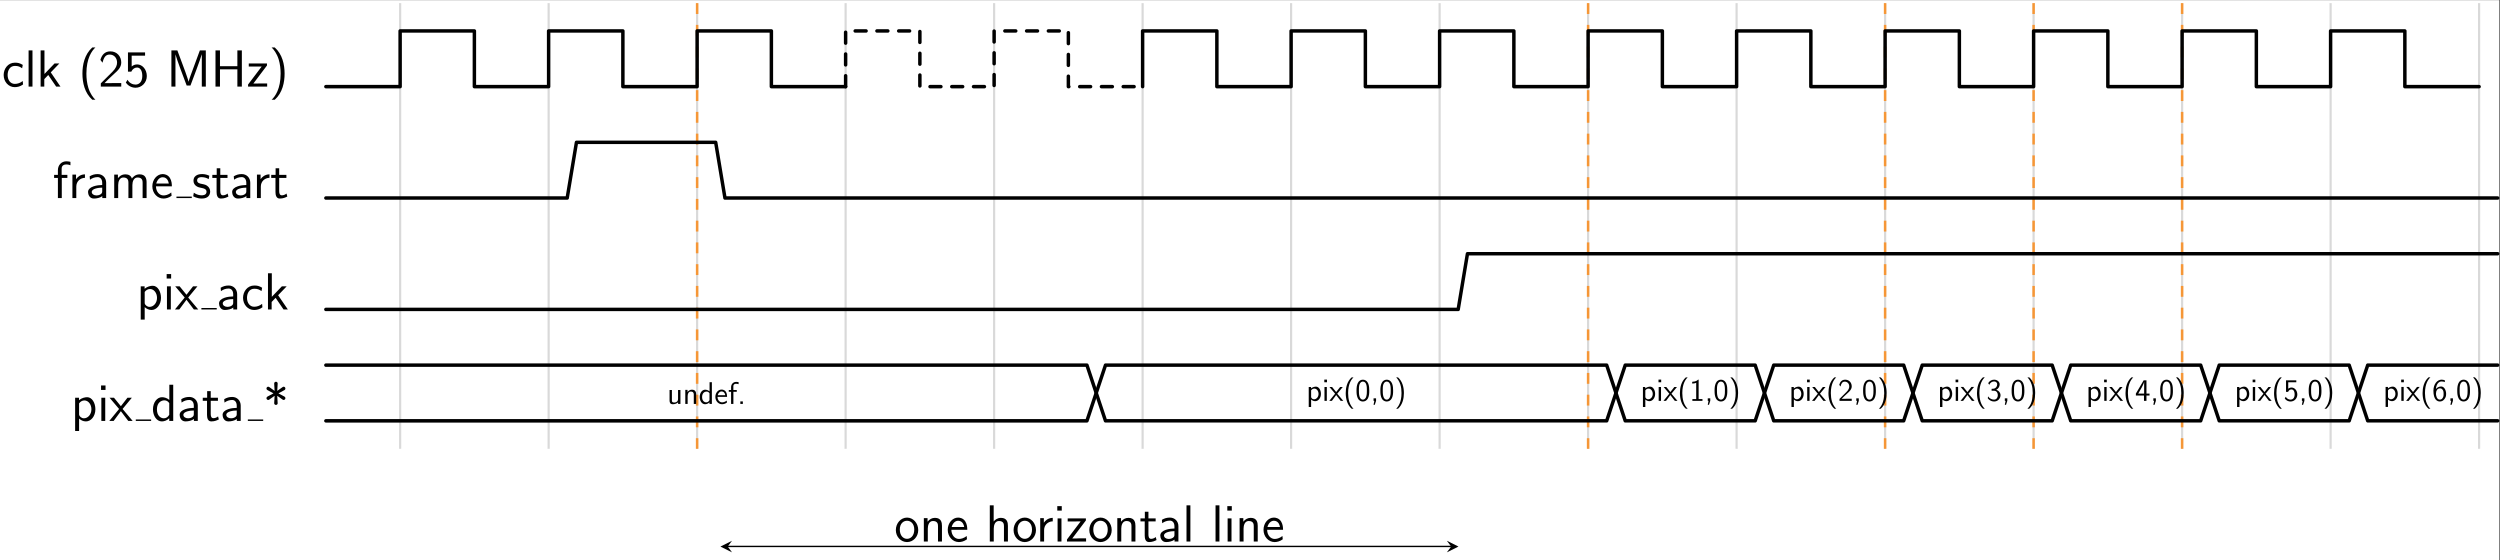 <?xml version="1.0" encoding="UTF-8" standalone="no"?>
<!-- Created with Inkscape (http://www.inkscape.org/) -->

<svg
   version="1.1"
   id="svg1"
   width="915.776"
   height="205.289"
   viewBox="0 0 915.776 205.289"
   sodipodi:docname="main.pdf"
   xmlns:inkscape="http://www.inkscape.org/namespaces/inkscape"
   xmlns:sodipodi="http://sodipodi.sourceforge.net/DTD/sodipodi-0.dtd"
   xmlns="http://www.w3.org/2000/svg"
   xmlns:svg="http://www.w3.org/2000/svg">
  <rect x="0" y="0" width="915.776" height="205.289" fill="#333333" stroke="none"/>
  <defs
     id="defs1" />
  <sodipodi:namedview
     id="namedview1"
     pagecolor="#ffffff"
     bordercolor="#000000"
     borderopacity="0.25"
     inkscape:showpageshadow="2"
     inkscape:pageopacity="0.0"
     inkscape:pagecheckerboard="0"
     inkscape:deskcolor="#d1d1d1">
    <inkscape:page
       x="0"
       y="0"
       inkscape:label="1"
       id="page1"
       width="915.776"
       height="205.289"
       margin="0"
       bleed="0" />
  </sodipodi:namedview>
  <g
     id="g1"
     inkscape:groupmode="layer"
     inkscape:label="1">
    <path
       id="path1"
       d="M 0,0 H 686.832 V 153.967 H 0 Z"
       style="fill:#ffffff;fill-opacity:1;fill-rule:nonzero;stroke:none"
       transform="matrix(1.333,0,0,-1.333,0,205.289)" />
    <path
       id="path2"
       d="M 20.404,22.954 V -99.52 M 61.211,22.954 V -99.52 M 102.019,22.954 V -99.52 M 142.826,22.954 V -99.52 M 183.634,22.954 V -99.52 M 224.441,22.954 V -99.52 M 265.248,22.954 V -99.52 M 306.056,22.954 V -99.52 M 346.863,22.954 V -99.52 M 387.671,22.954 V -99.52 M 428.478,22.954 V -99.52 M 469.286,22.954 V -99.52 M 510.093,22.954 V -99.52 M 550.901,22.954 V -99.52 M 591.708,22.954 V -99.52"
       style="fill:none;stroke:#808080;stroke-width:0.598;stroke-linecap:butt;stroke-linejoin:miter;stroke-miterlimit:10;stroke-dasharray:none;stroke-opacity:0.3"
       transform="matrix(1.333,0,0,-1.333,119.373,31.74)" />
    <path
       id="path3"
       d="M 102.019,22.954 V -99.52 M 346.863,22.954 V -99.52 M 428.478,22.954 V -99.52 M 469.286,22.954 V -99.52 M 510.093,22.954 V -99.52"
       style="fill:none;stroke:#ff8000;stroke-width:0.702;stroke-linecap:butt;stroke-linejoin:miter;stroke-miterlimit:10;stroke-dasharray:2.989, 2.989;stroke-dashoffset:0;stroke-opacity:0.75"
       transform="matrix(1.333,0,0,-1.333,119.373,31.74)" />
    <path
       id="path4"
       d="m 5.755,-1.548 c -0.656,0.527 -1.395,0.797 -2.191,0.797 -1.195,0 -1.969,-1.055 -1.969,-2.449 0,-1.195 0.574,-2.496 2.004,-2.496 0.961,0 1.371,0.234 1.98,0.645 l 0.176,-0.926 c -0.832,-0.492 -1.312,-0.609 -2.156,-0.609 -1.98,0 -3.094,1.758 -3.094,3.387 0,1.84 1.312,3.34 3.035,3.34 0.703,0 1.512,-0.164 2.297,-0.738 0,-0.047 -0.047,-0.492 -0.059,-0.551 z M 8.424,-9.95 H 7.357 v 9.949 H 8.424 Z M 13.451,-3.915 15.807,-6.364 h -1.324 l -2.766,2.883 v -6.469 h -1.055 v 9.949 h 1.008 V -2.064 l 1.09,-1.137 2.18,3.199 h 1.184 z m 11.408,-6.844 c -2.156,1.922 -2.707,4.828 -2.707,7.172 0,2.52 0.621,5.332 2.707,7.184 h 0.855 c -0.562,-0.516 -1.43,-1.629 -1.934,-3.258 -0.387,-1.277 -0.539,-2.602 -0.539,-3.914 0,-4.23 1.512,-6.293 2.473,-7.184 z m 2.347,9.855 v 0.902 h 5.613 V -0.974 h -2.555 c -0.176,0 -0.352,0.012 -0.516,0.012 h -1.535 c 0.363,-0.387 1.699,-1.711 2.637,-2.543 1.055,-0.926 1.969,-1.816 1.969,-3.141 0,-1.594 -1.113,-3.047 -3,-3.047 -1.547,0 -2.344,1.008 -2.73,2.344 0.457,0.574 0.457,0.609 0.586,0.773 0.363,-1.535 0.891,-2.238 1.957,-2.238 1.23,0 2.039,0.961 2.039,2.203 0,0.738 -0.305,1.57 -1.266,2.52 z m 8.479,-7.605 h 3.68 v -0.891 H 34.665 V -4.114 h 0.926 c 0.363,-0.82 0.996,-1.137 1.582,-1.137 0.668,0 1.43,0.598 1.43,2.309 0,1.805 -1.031,2.379 -1.863,2.379 -0.785,0 -1.734,-0.422 -2.191,-1.336 L 34.079,-1.115 c 0.938,1.348 2.285,1.418 2.672,1.418 1.699,0 3.094,-1.418 3.094,-3.211 0,-1.793 -1.207,-3.199 -2.66,-3.199 -0.574,0 -1.102,0.211 -1.5,0.574 z m 12.557,-1.441 h -1.641 v 9.949 h 1.113 V -8.849 h 0.012 c 0.199,0.973 2.52,7.113 3.07,8.543 h 1.043 c 0.469,-1.23 2.836,-7.488 3.094,-8.555 h 0.023 v 8.859 H 56.058 V -9.95 h -1.641 l -1.629,4.418 c -0.75,2.004 -1.312,3.504 -1.453,4.172 h -0.012 C 51.276,-1.607 51.089,-2.134 50.901,-2.697 50.644,-3.47 50.644,-3.505 50.421,-4.091 Z m 17.719,0 H 64.729 V -5.614 h -4.781 v -4.336 h -1.23 v 9.949 h 1.23 V -4.747 h 4.781 v 4.746 h 1.23 z m 6.905,4.137 V -6.364 h -5.004 v 0.844 h 1.934 c 0.176,0 0.352,-0.012 0.516,-0.012 h 1.102 l -3.75,4.957 v 0.574 h 5.25 V -0.88 h -2.051 c -0.176,0 -0.34,0.023 -0.516,0.023 h -1.219 z m 2.145,9.41 c 2.145,-1.922 2.695,-4.828 2.695,-7.172 0,-2.52 -0.621,-5.332 -2.695,-7.184 h -0.867 c 0.562,0.516 1.43,1.641 1.934,3.258 0.387,1.277 0.539,2.613 0.539,3.914 0,4.23 -1.512,6.293 -2.473,7.184 z m 0,0"
       style="fill:#000000;fill-opacity:1;fill-rule:nonzero;stroke:none"
       aria-label="clk(25MHz)"
       transform="matrix(1.333,0,0,1.333,0.667,31.736)" />
    <path
       id="path5"
       d="M 0,0.004 H 20.404 V 15.306 H 40.807 V 0.004 H 61.211 V 15.306 H 81.615 V 0.004 h 20.404 v 15.303 h 20.404 V 0.004 h 20.404"
       style="fill:none;stroke:#000000;stroke-width:0.956;stroke-linecap:round;stroke-linejoin:round;stroke-miterlimit:10;stroke-dasharray:none;stroke-opacity:1"
       transform="matrix(1.333,0,0,-1.333,119.373,31.74)" />
    <path
       id="path6"
       d="m 142.826,0.004 v 15.303 h 20.404 V 0.004 h 20.404 V 15.306 H 204.037 V 0.004 h 20.404"
       style="fill:none;stroke:#000000;stroke-width:0.956;stroke-linecap:round;stroke-linejoin:round;stroke-miterlimit:10;stroke-dasharray:2.989, 2.989;stroke-dashoffset:0;stroke-opacity:1"
       transform="matrix(1.333,0,0,-1.333,119.373,31.74)" />
    <path
       id="path7"
       d="m 224.441,0.004 v 15.303 h 20.404 V 0.004 h 20.404 v 15.303 h 20.404 V 0.004 h 20.404 v 15.303 h 20.404 V 0.004 h 20.404 v 15.303 h 20.404 V 0.004 h 20.404 V 15.306 H 408.075 V 0.004 h 20.404 v 15.303 h 20.404 V 0.004 h 20.404 v 15.303 h 20.404 V 0.004 h 20.404 V 15.306 H 530.497 V 0.004 h 20.404 v 15.303 h 20.404 V 0.004 h 20.404"
       style="fill:none;stroke:#000000;stroke-width:0.956;stroke-linecap:round;stroke-linejoin:round;stroke-miterlimit:10;stroke-dasharray:none;stroke-opacity:1"
       transform="matrix(1.333,0,0,-1.333,119.373,31.74)" />
    <path
       id="path8"
       d="M 2.484,-5.531 H 4.019 V -6.363 H 2.448 v -1.723 c 0,-0.984 0.82,-1.148 1.289,-1.148 0.504,0 0.949,0.152 1.125,0.223 v -0.938 c -0.105,-0.035 -0.574,-0.152 -1.102,-0.152 -1.371,0 -2.344,1.055 -2.344,2.437 V -6.363 H 0.374 v 0.832 H 1.417 V 1.5625e-4 h 1.066 z m 3.987,2.391 c 0,-1.453 1.09,-2.391 2.379,-2.414 v -0.961 c -1.301,0.023 -2.062,0.773 -2.449,1.336 v -1.266 H 5.405 V 1.5625e-4 H 6.471 Z M 14.68,-4.207 c 0,-1.371 -0.996,-2.379 -2.332,-2.379 -0.855,0 -1.5,0.199 -2.203,0.609 l 0.082,0.938 c 0.633,-0.457 1.289,-0.715 2.121,-0.715 0.668,0 1.242,0.527 1.242,1.582 v 0.586 c -0.656,0.023 -1.512,0.07 -2.367,0.363 -0.961,0.328 -1.523,0.855 -1.523,1.57 0,0.633 0.375,1.793 1.594,1.793 0.785,0 1.793,-0.223 2.32,-0.668 V 1.5625e-4 h 1.066 z m -1.09,2.285 c 0,0.281 0,0.633 -0.48,0.914 -0.387,0.246 -0.867,0.293 -1.09,0.293 -0.773,0 -1.301,-0.422 -1.301,-0.949 0,-0.973 1.992,-1.195 2.871,-1.195 z m 12.196,-2.391 c 0,-0.996 -0.258,-2.203 -1.934,-2.203 -1.219,0 -1.898,0.855 -2.109,1.16 -0.258,-0.902 -1.043,-1.16 -1.793,-1.16 -1.172,0 -1.793,0.762 -2.039,1.066 V -6.445 H 16.892 V 1.5625e-4 h 1.09 V -3.574 c 0,-0.949 0.375,-2.074 1.418,-2.074 1.324,0 1.395,0.902 1.395,1.43 V 1.5625e-4 H 21.884 V -3.574 c 0,-0.949 0.375,-2.074 1.418,-2.074 1.324,0 1.395,0.902 1.395,1.43 V 1.5625e-4 h 1.09 z M 32.736,-3.223 c 0,-0.621 -0.059,-1.5 -0.516,-2.262 -0.586,-0.984 -1.594,-1.102 -2.004,-1.102 -1.547,0 -2.848,1.488 -2.848,3.363 0,1.887 1.383,3.363 3.047,3.363 0.656,0 1.453,-0.188 2.238,-0.762 0,-0.059 -0.047,-0.492 -0.047,-0.527 -0.012,-0.012 -0.047,-0.328 -0.047,-0.387 -0.844,0.715 -1.688,0.82 -2.121,0.82 -1.102,0 -2.051,-0.996 -2.074,-2.508 z M 28.447,-3.996 c 0.246,-0.973 0.926,-1.723 1.77,-1.723 0.445,0 1.43,0.199 1.676,1.723 z m 0,0"
       style="fill:#000000;fill-opacity:1;fill-rule:nonzero;stroke:none"
       aria-label="frame"
       transform="matrix(1.333,0,0,1.333,19.321,72.547)" />
    <path
       id="path9"
       d="M 0,0 H 4.214"
       style="fill:none;stroke:#000000;stroke-width:0.398;stroke-linecap:butt;stroke-linejoin:round;stroke-miterlimit:10;stroke-dasharray:none;stroke-opacity:1"
       transform="matrix(1.333,0,0,-1.333,64.635,72.281)" />
    <path
       id="path10"
       d="m 4.817,-6.14 c -0.914,-0.434 -1.688,-0.445 -2.016,-0.445 -0.328,0 -2.332,0 -2.332,1.863 0,0.633 0.352,1.066 0.563,1.266 0.516,0.445 0.879,0.516 1.723,0.691 0.469,0.094 1.301,0.27 1.301,1.031 0,0.984 -1.113,0.984 -1.312,0.984 -0.574,0 -1.406,-0.152 -2.18,-0.715 l -0.176,0.973 c 0.07,0.047 1.043,0.633 2.367,0.633 1.852,0 2.297,-1.113 2.297,-1.957 0,-0.738 -0.445,-1.195 -0.504,-1.266 -0.527,-0.551 -0.961,-0.633 -1.84,-0.809 -0.516,-0.094 -1.242,-0.246 -1.242,-0.961 0,-0.891 1.008,-0.891 1.184,-0.891 0.762,0 1.371,0.176 2.004,0.539 z m 3.018,0.609 H 9.815 V -6.363 H 7.834 V -8.191 h -0.984 v 1.828 H 5.643 v 0.832 h 1.172 v 3.855 c 0,0.832 0.188,1.816 1.184,1.816 0.961,0 1.617,-0.328 2.063,-0.551 L 9.85,-1.242 c -0.504,0.434 -1.031,0.492 -1.289,0.492 -0.633,0 -0.727,-0.668 -0.727,-1.172 z m 8.235,1.324 c 0,-1.371 -0.996,-2.379 -2.332,-2.379 -0.855,0 -1.5,0.199 -2.203,0.609 l 0.082,0.938 c 0.633,-0.457 1.289,-0.715 2.121,-0.715 0.668,0 1.242,0.527 1.242,1.582 v 0.586 c -0.656,0.023 -1.512,0.07 -2.367,0.363 -0.961,0.328 -1.523,0.855 -1.523,1.57 0,0.633 0.375,1.793 1.594,1.793 0.785,0 1.793,-0.223 2.32,-0.668 V 1.5625e-4 h 1.066 z m -1.09,2.285 c 0,0.281 0,0.633 -0.48,0.914 -0.387,0.246 -0.867,0.293 -1.09,0.293 -0.773,0 -1.301,-0.422 -1.301,-0.949 0,-0.973 1.992,-1.195 2.871,-1.195 z m 3.993,-1.219 c 0,-1.453 1.09,-2.391 2.379,-2.414 v -0.961 c -1.301,0.023 -2.062,0.773 -2.449,1.336 v -1.266 H 17.907 V 1.5625e-4 h 1.066 z m 5.045,-2.391 h 1.98 V -6.363 H 24.018 V -8.191 h -0.984 v 1.828 h -1.207 v 0.832 h 1.172 v 3.855 c 0,0.832 0.188,1.816 1.184,1.816 0.961,0 1.617,-0.328 2.062,-0.551 l -0.211,-0.832 c -0.504,0.434 -1.031,0.492 -1.289,0.492 -0.633,0 -0.727,-0.668 -0.727,-1.172 z m 0,0"
       style="fill:#000000;fill-opacity:1;fill-rule:nonzero;stroke:none"
       aria-label="start"
       transform="matrix(1.333,0,0,1.333,70.253,72.547)" />
    <path
       id="path11"
       d="m 0,-30.606 h 66.312 l 2.55,15.303 h 38.257 l 2.55,-15.303 h 201.487 285.652"
       style="fill:none;stroke:#000000;stroke-width:0.956;stroke-linecap:round;stroke-linejoin:round;stroke-miterlimit:10;stroke-dasharray:none;stroke-opacity:1"
       transform="matrix(1.333,0,0,-1.333,119.373,31.74)" />
    <path
       id="path12"
       d="m 2.202,-0.645 c 0.492,0.445 1.102,0.785 1.875,0.785 1.371,0 2.602,-1.383 2.602,-3.34 0,-1.734 -0.914,-3.316 -2.25,-3.316 -0.586,0 -1.5,0.188 -2.25,0.82 V -6.364 H 1.112 v 9.141 h 1.09 z m 0,-4.172 c 0.34,-0.492 0.879,-0.809 1.465,-0.809 1.066,0 1.922,1.078 1.922,2.438 0,1.441 -0.984,2.473 -2.051,2.473 -0.398,0 -0.668,-0.141 -0.926,-0.352 -0.363,-0.316 -0.41,-0.574 -0.41,-0.797 z m 7.266,-4.922 H 8.237 v 1.23 h 1.23 z m -0.082,3.375 H 8.319 v 6.363 h 1.066 z m 4.77,3.082 2.543,-3.082 h -1.207 l -1.805,2.32 -1.887,-2.32 h -1.219 l 2.613,3.082 -2.684,3.281 h 1.195 L 13.686,-2.672 15.714,-5.390625e-4 h 1.207 z m 0,0"
       style="fill:#000000;fill-opacity:1;fill-rule:nonzero;stroke:none"
       aria-label="pix"
       transform="matrix(1.333,0,0,1.333,50.068,113.364)" />
    <path
       id="path13"
       d="M 0,0 H 4.214"
       style="fill:none;stroke:#000000;stroke-width:0.398;stroke-linecap:butt;stroke-linejoin:round;stroke-miterlimit:10;stroke-dasharray:none;stroke-opacity:1"
       transform="matrix(1.333,0,0,-1.333,73.773,113.099)" />
    <path
       id="path14"
       d="m 5.612,-4.208 c 0,-1.371 -0.996,-2.379 -2.332,-2.379 -0.855,0 -1.5,0.199 -2.203,0.609 l 0.082,0.938 c 0.633,-0.457 1.289,-0.715 2.121,-0.715 0.668,0 1.242,0.527 1.242,1.582 v 0.586 c -0.656,0.023 -1.512,0.07 -2.367,0.363 -0.961,0.328 -1.523,0.855 -1.523,1.57 0,0.633 0.375,1.793 1.594,1.793 0.785,0 1.793,-0.223 2.32,-0.668 V -5.390625e-4 H 5.612 Z m -1.09,2.285 c 0,0.281 0,0.633 -0.48,0.914 -0.387,0.246 -0.867,0.293 -1.09,0.293 -0.773,0 -1.301,-0.422 -1.301,-0.949 0,-0.973 1.992,-1.195 2.871,-1.195 z m 7.954,0.375 c -0.656,0.527 -1.395,0.797 -2.191,0.797 -1.195,0 -1.969,-1.055 -1.969,-2.449 0,-1.195 0.574,-2.496 2.004,-2.496 0.961,0 1.371,0.234 1.98,0.645 l 0.176,-0.926 c -0.832,-0.492 -1.312,-0.609 -2.156,-0.609 -1.98,0 -3.094,1.758 -3.094,3.387 0,1.84 1.312,3.34 3.035,3.34 0.703,0 1.512,-0.164 2.297,-0.738 0,-0.047 -0.047,-0.492 -0.059,-0.551 z m 4.395,-2.367 2.355,-2.449 h -1.324 l -2.766,2.883 v -6.469 h -1.055 v 9.949 h 1.008 V -2.063 l 1.09,-1.137 2.18,3.199 h 1.184 z m 0,0"
       style="fill:#000000;fill-opacity:1;fill-rule:nonzero;stroke:none"
       aria-label="ack"
       transform="matrix(1.333,0,0,1.333,79.392,113.364)" />
    <path
       id="path15"
       d="m 0,-61.219 h 311.157 l 2.55,15.303 h 283.102"
       style="fill:none;stroke:#000000;stroke-width:0.956;stroke-linecap:round;stroke-linejoin:round;stroke-miterlimit:10;stroke-dasharray:none;stroke-opacity:1"
       transform="matrix(1.333,0,0,-1.333,119.373,31.74)" />
    <path
       id="path16"
       d="m 2.203,-0.646 c 0.492,0.445 1.102,0.785 1.875,0.785 1.371,0 2.602,-1.383 2.602,-3.34 0,-1.734 -0.914,-3.316 -2.25,-3.316 -0.586,0 -1.5,0.188 -2.25,0.82 V -6.365 H 1.114 v 9.141 h 1.09 z m 0,-4.172 c 0.34,-0.492 0.879,-0.809 1.465,-0.809 1.066,0 1.922,1.078 1.922,2.438 0,1.441 -0.984,2.473 -2.051,2.473 -0.398,0 -0.668,-0.141 -0.926,-0.352 -0.363,-0.316 -0.41,-0.574 -0.41,-0.797 z m 7.266,-4.922 H 8.239 v 1.23 h 1.23 z m -0.082,3.375 H 8.321 v 6.363 h 1.066 z m 4.767,3.082 2.543,-3.082 h -1.207 l -1.805,2.32 -1.887,-2.32 h -1.219 l 2.613,3.082 -2.684,3.281 h 1.195 l 1.98,-2.672 2.027,2.672 h 1.207 z m 0,0"
       style="fill:#000000;fill-opacity:1;fill-rule:nonzero;stroke:none"
       aria-label="pix"
       transform="matrix(1.333,0,0,1.333,26.035,154.185)" />
    <path
       id="path17"
       d="M 0,0 H 4.214"
       style="fill:none;stroke:#000000;stroke-width:0.398;stroke-linecap:butt;stroke-linejoin:round;stroke-miterlimit:10;stroke-dasharray:none;stroke-opacity:1"
       transform="matrix(1.333,0,0,-1.333,49.74,153.92)" />
    <path
       id="path18"
       d="M 6.07,-9.951 H 5.003 v 4.184 c -0.656,-0.551 -1.406,-0.75 -2.016,-0.75 -1.371,0 -2.484,1.465 -2.484,3.328 0,1.852 1.055,3.328 2.426,3.328 0.527,0 1.336,-0.164 2.051,-0.867 v 0.727 H 6.07 Z M 4.98,-1.689 c -0.352,0.609 -0.844,0.973 -1.477,0.973 -0.879,0 -1.91,-0.68 -1.91,-2.461 0,-1.898 1.219,-2.473 2.051,-2.473 0.562,0 1.02,0.281 1.336,0.762 z m 7.84,-2.52 c 0,-1.371 -0.996,-2.379 -2.332,-2.379 -0.855,0 -1.5,0.199 -2.203,0.609 l 0.082,0.938 c 0.633,-0.457 1.289,-0.715 2.121,-0.715 0.668,0 1.242,0.527 1.242,1.582 v 0.586 c -0.656,0.023 -1.512,0.07 -2.367,0.363 -0.961,0.328 -1.523,0.855 -1.523,1.57 0,0.633 0.375,1.793 1.594,1.793 0.785,0 1.793,-0.223 2.32,-0.668 v 0.527 h 1.066 z M 11.73,-1.923 c 0,0.281 0,0.633 -0.48,0.914 -0.387,0.246 -0.867,0.293 -1.09,0.293 -0.773,0 -1.301,-0.422 -1.301,-0.949 0,-0.973 1.992,-1.195 2.871,-1.195 z m 4.649,-3.609 h 1.98 v -0.832 h -1.98 v -1.828 h -0.984 v 1.828 h -1.207 v 0.832 h 1.172 v 3.855 c 0,0.832 0.188,1.816 1.184,1.816 0.961,0 1.617,-0.328 2.062,-0.551 L 18.395,-1.243 c -0.504,0.434 -1.031,0.492 -1.289,0.492 -0.633,0 -0.727,-0.668 -0.727,-1.172 z m 8.238,1.324 c 0,-1.371 -0.996,-2.379 -2.332,-2.379 -0.855,0 -1.5,0.199 -2.203,0.609 l 0.082,0.938 c 0.633,-0.457 1.289,-0.715 2.121,-0.715 0.668,0 1.242,0.527 1.242,1.582 v 0.586 c -0.656,0.023 -1.512,0.07 -2.367,0.363 -0.961,0.328 -1.523,0.855 -1.523,1.57 0,0.633 0.375,1.793 1.594,1.793 0.785,0 1.793,-0.223 2.32,-0.668 v 0.527 h 1.066 z m -1.09,2.285 c 0,0.281 0,0.633 -0.48,0.914 -0.387,0.246 -0.867,0.293 -1.09,0.293 -0.773,0 -1.301,-0.422 -1.301,-0.949 0,-0.973 1.992,-1.195 2.871,-1.195 z m 0,0"
       style="fill:#000000;fill-opacity:1;fill-rule:nonzero;stroke:none"
       aria-label="data"
       transform="matrix(1.333,0,0,1.333,55.36,154.185)" />
    <path
       id="path19"
       d="M 0,0 H 4.214"
       style="fill:none;stroke:#000000;stroke-width:0.398;stroke-linecap:butt;stroke-linejoin:round;stroke-miterlimit:10;stroke-dasharray:none;stroke-opacity:1"
       transform="matrix(1.333,0,0,-1.333,90.788,153.92)" />
    <path
       id="path20"
       d="m 3.867,-6.904 1.43,1.02 c 0.164,0.129 0.293,0.129 0.34,0.129 0.27,0 0.469,-0.246 0.469,-0.48 0,-0.152 -0.035,-0.316 -0.293,-0.469 L 4.183,-7.572 5.812,-8.451 C 6.07,-8.591 6.105,-8.767 6.105,-8.908 c 0,-0.246 -0.199,-0.492 -0.469,-0.492 -0.141,0 -0.211,0.047 -0.328,0.129 L 3.867,-8.251 3.984,-10.267 c 0,-0.34 -0.258,-0.492 -0.469,-0.492 -0.258,0 -0.492,0.176 -0.492,0.492 L 3.14,-8.251 1.722,-9.271 C 1.547,-9.4 1.418,-9.4 1.383,-9.4 c -0.281,0 -0.48,0.246 -0.48,0.492 0,0.141 0.047,0.316 0.305,0.457 l 1.617,0.879 -1.617,0.867 c -0.258,0.152 -0.305,0.316 -0.305,0.469 0,0.234 0.199,0.48 0.48,0.48 0.141,0 0.211,-0.035 0.328,-0.129 L 3.14,-6.904 3.023,-4.876 c 0,0.328 0.258,0.48 0.48,0.48 0.258,0 0.48,-0.164 0.48,-0.48 l -0.012,-0.129 z m 0,0"
       style="fill:#000000;fill-opacity:1;fill-rule:nonzero;stroke:none"
       aria-label="*"
       transform="matrix(1.333,0,0,1.333,96.407,154.185)" />
    <path
       id="path21"
       d="m 0,-76.531 209.138,-9.4e-4 2.55,-7.651 -2.55,-7.651 L 0,-91.834"
       style="fill:none;stroke:#000000;stroke-width:0.956;stroke-linecap:round;stroke-linejoin:round;stroke-miterlimit:10;stroke-dasharray:none;stroke-opacity:1"
       transform="matrix(1.333,0,0,-1.333,119.373,31.74)" />
    <path
       id="path22"
       d="m 6.094,-6.369 h -1.094 v 4.102 c 0,1.094 -0.762,1.621 -1.699,1.621 -0.996,0 -1.113,-0.371 -1.113,-1.016 V -6.369 H 1.114 v 4.766 c 0,1.035 0.332,1.738 1.504,1.738 0.391,0 1.523,-0.059 2.402,-0.859 v 0.723 h 1.074 z m 7.207,2.051 c 0,-0.879 -0.195,-2.207 -1.934,-2.207 -0.801,0 -1.484,0.371 -2.031,1.055 v -0.977 h -1.016 v 6.445 H 9.395 V -3.576 c 0,-0.898 0.332,-2.09 1.426,-2.09 1.348,0 1.387,0.938 1.387,1.445 v 4.219 h 1.094 z m 7.188,-5.645 H 19.434 v 4.199 c -0.664,-0.547 -1.426,-0.762 -2.031,-0.762 -1.367,0 -2.48,1.465 -2.48,3.34 0,1.855 1.055,3.32 2.422,3.32 0.527,0 1.328,-0.156 2.051,-0.859 v 0.723 h 1.094 z m -1.094,8.262 c -0.352,0.625 -0.84,0.977 -1.484,0.977 -0.859,0 -1.895,-0.664 -1.895,-2.441 0,-1.914 1.211,-2.5 2.051,-2.5 0.547,0 1.016,0.293 1.328,0.762 z m 8.062,-1.523 c 0,-0.625 -0.059,-1.504 -0.508,-2.266 -0.586,-0.977 -1.602,-1.094 -2.012,-1.094 -1.562,0 -2.852,1.484 -2.852,3.359 0,1.895 1.387,3.359 3.047,3.359 0.664,0 1.445,-0.176 2.246,-0.762 0,-0.059 -0.039,-0.488 -0.039,-0.527 -0.02,-0.02 -0.059,-0.332 -0.059,-0.391 -0.84,0.723 -1.68,0.82 -2.109,0.82 -1.113,0 -2.07,-0.977 -2.09,-2.5 z m -4.297,-0.781 c 0.254,-0.957 0.918,-1.719 1.777,-1.719 0.449,0 1.426,0.195 1.68,1.719 z m 7.183,-1.543 h 1.543 v -0.82 h -1.562 v -1.738 c 0,-0.977 0.82,-1.133 1.289,-1.133 0.508,0 0.938,0.156 1.113,0.215 v -0.938 c -0.098,-0.039 -0.566,-0.137 -1.094,-0.137 -1.367,0 -2.344,1.035 -2.344,2.441 v 1.289 h -1.055 v 0.82 h 1.055 v 5.547 h 1.055 z m 4.331,4.375 h -1.152 v 1.172 h 1.152 z m 0,0"
       style="fill:#000000;fill-opacity:1;fill-rule:nonzero;stroke:none"
       aria-label="undef."
       transform="matrix(0.8,0,0,0.8,244.375,147.967)" />
    <path
       id="path23"
       d="m 211.689,-84.181 2.55,7.651 137.725,-9.3e-4 2.55,-7.651 -2.55,-7.651 -137.725,0.002 -2.55,7.651"
       style="fill:none;stroke:#000000;stroke-width:0.956;stroke-linecap:round;stroke-linejoin:round;stroke-miterlimit:10;stroke-dasharray:none;stroke-opacity:1"
       transform="matrix(1.333,0,0,-1.333,119.373,31.74)" />
    <path
       id="path24"
       d="m 2.205,-0.647 c 0.488,0.449 1.094,0.781 1.875,0.781 1.367,0 2.617,-1.387 2.617,-3.34 0,-1.738 -0.938,-3.32 -2.266,-3.32 -0.586,0 -1.504,0.195 -2.246,0.82 V -6.369 H 1.111 v 9.16 h 1.094 z m 0,-4.18 c 0.332,-0.488 0.879,-0.801 1.465,-0.801 1.074,0 1.934,1.074 1.934,2.441 0,1.426 -0.996,2.461 -2.051,2.461 -0.41,0 -0.684,-0.137 -0.938,-0.332 C 2.244,-1.389 2.205,-1.643 2.205,-1.877 Z m 7.266,-4.922 H 8.24 v 1.23 H 9.471 Z M 9.393,-6.369 H 8.318 v 6.367 H 9.393 Z m 4.771,3.086 2.539,-3.086 h -1.211 l -1.816,2.324 -1.875,-2.324 h -1.211 l 2.598,3.086 -2.676,3.281 h 1.191 l 1.973,-2.676 2.051,2.676 h 1.211 z m 6.602,-7.48 c -2.168,1.914 -2.715,4.824 -2.715,7.168 0,2.539 0.625,5.352 2.715,7.188 h 0.859 C 21.058,3.084 20.179,1.971 19.671,0.349 19.3,-0.94 19.143,-2.268 19.143,-3.576 c 0,-4.238 1.504,-6.309 2.48,-7.187 z m 8.062,6.074 c 0,-0.957 -0.039,-2.051 -0.41,-3.086 -0.625,-1.602 -1.738,-1.934 -2.5,-1.934 -0.938,0 -1.836,0.469 -2.363,1.602 -0.469,1.035 -0.566,2.188 -0.566,3.418 0,1.582 0.137,2.461 0.586,3.477 0.43,0.938 1.348,1.504 2.324,1.504 0.957,0 1.855,-0.508 2.344,-1.504 0.488,-1.016 0.586,-2.07 0.586,-3.477 z m -2.91,4.121 c -1.836,0 -1.836,-2.93 -1.836,-4.277 0,-0.938 0,-1.816 0.254,-2.637 0.352,-1.016 0.977,-1.367 1.562,-1.367 1.836,0 1.836,2.676 1.836,4.004 0,0.918 0,1.855 -0.254,2.754 -0.391,1.367 -1.191,1.523 -1.562,1.523 z m 6.025,0.547 v -1.152 h -1.152 v 1.172 H 31.141 L 30.789,1.795 h 0.566 z m 7.808,-4.668 c 0,-0.957 -0.039,-2.051 -0.41,-3.086 -0.625,-1.602 -1.738,-1.934 -2.5,-1.934 -0.938,0 -1.836,0.469 -2.363,1.602 -0.469,1.035 -0.566,2.188 -0.566,3.418 0,1.582 0.137,2.461 0.586,3.477 0.43,0.938 1.348,1.504 2.324,1.504 0.957,0 1.855,-0.508 2.344,-1.504 0.488,-1.016 0.586,-2.07 0.586,-3.477 z m -2.91,4.121 c -1.836,0 -1.836,-2.93 -1.836,-4.277 0,-0.938 0,-1.816 0.254,-2.637 0.352,-1.016 0.977,-1.367 1.562,-1.367 1.836,0 1.836,2.676 1.836,4.004 0,0.918 0,1.855 -0.254,2.754 -0.391,1.367 -1.191,1.523 -1.562,1.523 z m 5.151,4.16 c 2.148,-1.914 2.695,-4.824 2.695,-7.168 0,-2.52 -0.625,-5.332 -2.695,-7.187 h -0.859 c 0.547,0.508 1.426,1.641 1.934,3.262 0.391,1.27 0.527,2.598 0.527,3.906 0,4.238 -1.504,6.309 -2.461,7.188 z m 0,0"
       style="fill:#000000;fill-opacity:1;fill-rule:nonzero;stroke:none"
       aria-label="pix(0,0)"
       transform="matrix(0.8,0,0,0.8,478.513,146.849)" />
    <path
       id="path25"
       d="m 354.515,-84.18 2.55,7.651 35.707,-9.3e-4 2.55,-7.651 -2.55,-7.651 -35.707,0.002 -2.55,7.651"
       style="fill:none;stroke:#000000;stroke-width:0.956;stroke-linecap:round;stroke-linejoin:round;stroke-miterlimit:10;stroke-dasharray:none;stroke-opacity:1"
       transform="matrix(1.333,0,0,-1.333,119.373,31.74)" />
    <path
       id="path26"
       d="m 2.207,-0.645 c 0.488,0.449 1.094,0.781 1.875,0.781 1.367,0 2.617,-1.387 2.617,-3.34 0,-1.738 -0.938,-3.32 -2.266,-3.32 -0.586,0 -1.504,0.195 -2.246,0.82 V -6.368 H 1.114 v 9.16 h 1.094 z m 0,-4.18 c 0.332,-0.488 0.879,-0.801 1.465,-0.801 1.074,0 1.934,1.074 1.934,2.441 0,1.426 -0.996,2.461 -2.051,2.461 -0.41,0 -0.684,-0.137 -0.938,-0.332 C 2.246,-1.387 2.207,-1.641 2.207,-1.875 Z m 7.266,-4.922 H 8.243 v 1.23 h 1.23 z m -0.078,3.379 H 8.321 v 6.367 h 1.074 z m 4.766,3.086 2.539,-3.086 h -1.211 l -1.816,2.324 -1.875,-2.324 h -1.211 l 2.598,3.086 -2.676,3.281 h 1.191 L 13.672,-2.676 15.723,-4.296875e-4 h 1.211 z m 6.602,-7.48 c -2.168,1.914 -2.715,4.824 -2.715,7.168 0,2.539 0.625,5.352 2.715,7.188 h 0.859 C 21.055,3.086 20.176,1.972 19.668,0.351 19.297,-0.938 19.141,-2.266 19.141,-3.575 c 0,-4.238 1.504,-6.309 2.48,-7.187 z m 5.854,1.055 h -0.273 c -0.234,0.234 -0.918,0.898 -2.461,0.938 -0.215,0 -0.215,0.02 -0.215,0.273 v 0.566 c 0.879,0 1.523,-0.215 1.836,-0.332 v 7.422 h -1.758 v 0.84 h 4.629 V -0.84 h -1.758 z m 5.327,9.687 V -1.172 h -1.152 v 1.172 h 0.352 L 30.791,1.796 h 0.566 z m 7.808,-4.668 c 0,-0.957 -0.039,-2.051 -0.41,-3.086 -0.625,-1.602 -1.738,-1.934 -2.5,-1.934 -0.938,0 -1.836,0.469 -2.363,1.602 -0.469,1.035 -0.566,2.188 -0.566,3.418 0,1.582 0.137,2.461 0.586,3.477 0.43,0.938 1.348,1.504 2.324,1.504 0.957,0 1.855,-0.508 2.344,-1.504 0.488,-1.016 0.586,-2.07 0.586,-3.477 z m -2.91,4.121 c -1.836,0 -1.836,-2.93 -1.836,-4.277 0,-0.938 0,-1.816 0.254,-2.637 0.352,-1.016 0.977,-1.367 1.562,-1.367 1.836,0 1.836,2.676 1.836,4.004 0,0.918 0,1.855 -0.254,2.754 -0.391,1.367 -1.191,1.523 -1.562,1.523 z M 41.988,3.593 c 2.148,-1.914 2.695,-4.824 2.695,-7.168 0,-2.52 -0.625,-5.332 -2.695,-7.187 h -0.859 c 0.547,0.508 1.426,1.641 1.934,3.262 0.391,1.27 0.527,2.598 0.527,3.906 0,4.238 -1.504,6.309 -2.461,7.188 z m 0,0"
       style="fill:#000000;fill-opacity:1;fill-rule:nonzero;stroke:none"
       aria-label="pix(1,0)"
       transform="matrix(0.8,0,0,0.8,600.933,146.848)" />
    <path
       id="path27"
       d="m 395.322,-84.179 2.55,7.651 35.707,-9.4e-4 2.55,-7.651 -2.55,-7.651 -35.707,0.002 -2.55,7.651"
       style="fill:none;stroke:#000000;stroke-width:0.956;stroke-linecap:round;stroke-linejoin:round;stroke-miterlimit:10;stroke-dasharray:none;stroke-opacity:1"
       transform="matrix(1.333,0,0,-1.333,119.373,31.74)" />
    <path
       id="path28"
       d="m 2.208,-0.643 c 0.488,0.449 1.094,0.781 1.875,0.781 1.367,0 2.617,-1.387 2.617,-3.34 0,-1.738 -0.938,-3.32 -2.266,-3.32 -0.586,0 -1.504,0.195 -2.246,0.82 V -6.366 H 1.115 v 9.16 h 1.094 z m 0,-4.18 C 2.54,-5.311 3.087,-5.624 3.673,-5.624 c 1.074,0 1.934,1.074 1.934,2.441 0,1.426 -0.996,2.461 -2.051,2.461 -0.41,0 -0.684,-0.137 -0.938,-0.332 C 2.247,-1.385 2.208,-1.639 2.208,-1.874 Z m 7.266,-4.922 H 8.244 v 1.23 h 1.23 z m -0.078,3.379 H 8.322 v 6.367 h 1.074 z m 4.766,3.086 2.539,-3.086 h -1.211 l -1.816,2.324 -1.875,-2.324 h -1.211 l 2.598,3.086 -2.676,3.281 h 1.191 l 1.973,-2.676 2.051,2.676 h 1.211 z m 6.602,-7.48 c -2.168,1.914 -2.715,4.824 -2.715,7.168 0,2.539 0.625,5.352 2.715,7.188 h 0.859 C 21.056,3.087 20.177,1.974 19.669,0.353 19.298,-0.936 19.142,-2.264 19.142,-3.573 c 0,-4.238 1.504,-6.309 2.48,-7.188 z m 2.339,9.863 v 0.898 h 5.605 v -0.977 h -2.539 c -0.176,0 -0.352,0.02 -0.527,0.02 h -1.543 c 0.391,-0.391 1.719,-1.719 2.656,-2.539 1.055,-0.938 1.953,-1.836 1.953,-3.145 0,-1.602 -1.094,-3.066 -2.988,-3.066 -1.562,0 -2.344,1.016 -2.734,2.363 0.469,0.566 0.469,0.605 0.586,0.762 0.371,-1.523 0.898,-2.227 1.953,-2.227 1.23,0 2.051,0.957 2.051,2.188 0,0.742 -0.312,1.582 -1.27,2.539 z m 8.838,0.879 V -1.171 h -1.152 v 1.172 h 0.352 L 30.787,1.798 h 0.566 z m 7.812,-4.668 c 0,-0.957 -0.039,-2.051 -0.41,-3.086 -0.625,-1.602 -1.738,-1.934 -2.5,-1.934 -0.938,0 -1.836,0.469 -2.363,1.602 -0.469,1.035 -0.566,2.188 -0.566,3.418 0,1.582 0.137,2.461 0.586,3.477 0.43,0.937 1.348,1.504 2.324,1.504 0.957,0 1.855,-0.508 2.344,-1.504 0.488,-1.016 0.586,-2.07 0.586,-3.477 z m -2.91,4.121 c -1.836,0 -1.836,-2.93 -1.836,-4.277 0,-0.938 0,-1.816 0.254,-2.637 0.352,-1.016 0.977,-1.367 1.562,-1.367 1.836,0 1.836,2.676 1.836,4.004 0,0.918 0,1.855 -0.254,2.754 -0.391,1.367 -1.191,1.523 -1.562,1.523 z M 41.989,3.595 c 2.148,-1.914 2.695,-4.824 2.695,-7.168 0,-2.52 -0.625,-5.332 -2.695,-7.188 h -0.859 c 0.547,0.508 1.426,1.641 1.934,3.262 0.391,1.27 0.527,2.598 0.527,3.906 0,4.238 -1.504,6.309 -2.461,7.188 z m 0,0"
       style="fill:#000000;fill-opacity:1;fill-rule:nonzero;stroke:none"
       aria-label="pix(2,0)"
       transform="matrix(0.8,0,0,0.8,655.343,146.847)" />
    <path
       id="path29"
       d="m 436.13,-84.178 2.55,7.651 35.707,-9.4e-4 2.55,-7.651 -2.55,-7.651 -35.707,0.002 -2.55,7.651"
       style="fill:none;stroke:#000000;stroke-width:0.956;stroke-linecap:round;stroke-linejoin:round;stroke-miterlimit:10;stroke-dasharray:none;stroke-opacity:1"
       transform="matrix(1.333,0,0,-1.333,119.373,31.74)" />
    <path
       id="path30"
       d="m 2.209,-0.647 c 0.488,0.449 1.094,0.781 1.875,0.781 1.367,0 2.617,-1.387 2.617,-3.34 0,-1.738 -0.938,-3.32 -2.266,-3.32 -0.586,0 -1.504,0.195 -2.246,0.82 V -6.369 H 1.116 v 9.16 h 1.094 z m 0,-4.18 c 0.332,-0.488 0.879,-0.801 1.465,-0.801 1.074,0 1.934,1.074 1.934,2.441 0,1.426 -0.996,2.461 -2.051,2.461 -0.41,0 -0.684,-0.137 -0.938,-0.332 C 2.248,-1.389 2.209,-1.643 2.209,-1.877 Z m 7.261,-4.922 H 8.24 v 1.23 h 1.23 z m -0.078,3.379 H 8.318 v 6.367 h 1.074 z m 4.771,3.086 2.539,-3.086 h -1.211 l -1.816,2.324 -1.875,-2.324 H 10.588 l 2.598,3.086 -2.676,3.281 h 1.191 l 1.973,-2.676 2.051,2.676 h 1.211 z m 6.602,-7.48 c -2.168,1.914 -2.715,4.824 -2.715,7.168 0,2.539 0.625,5.352 2.715,7.188 h 0.859 C 21.057,3.084 20.178,1.971 19.67,0.35 19.299,-0.939 19.143,-2.268 19.143,-3.576 c 0,-4.238 1.504,-6.309 2.48,-7.188 z m 2.905,3.418 c 0.371,-0.918 1.25,-1.543 2.207,-1.543 0.723,0 1.426,0.41 1.426,1.348 0,0.957 -0.664,1.758 -1.445,1.934 -0.078,0 -0.977,0.078 -1.113,0.098 v 0.859 h 1.016 c 1.484,0 1.836,1.27 1.836,2.051 0,1.152 -0.703,2.031 -1.738,2.031 -0.918,0 -2.051,-0.449 -2.715,-1.484 l -0.156,0.84 c 0.938,1.289 2.207,1.504 2.91,1.504 1.68,0 2.93,-1.348 2.93,-2.871 0,-1.113 -0.723,-2.09 -1.953,-2.5 1.016,-0.547 1.562,-1.504 1.562,-2.461 0,-1.23 -1.152,-2.168 -2.539,-2.168 -1.152,0 -2.168,0.625 -2.715,1.582 z m 8.271,7.324 V -1.174 h -1.152 v 1.172 h 0.352 L 30.789,1.795 h 0.566 z m 7.808,-4.668 c 0,-0.957 -0.039,-2.051 -0.41,-3.086 -0.625,-1.602 -1.738,-1.934 -2.5,-1.934 -0.938,0 -1.836,0.469 -2.363,1.602 -0.469,1.035 -0.566,2.188 -0.566,3.418 0,1.582 0.137,2.461 0.586,3.477 0.43,0.938 1.348,1.504 2.324,1.504 0.957,0 1.855,-0.508 2.344,-1.504 0.488,-1.016 0.586,-2.07 0.586,-3.477 z m -2.91,4.121 c -1.836,0 -1.836,-2.93 -1.836,-4.277 0,-0.938 0,-1.816 0.254,-2.637 0.352,-1.016 0.977,-1.367 1.562,-1.367 1.836,0 1.836,2.676 1.836,4.004 0,0.918 0,1.855 -0.254,2.754 -0.391,1.367 -1.191,1.523 -1.562,1.523 z M 41.99,3.592 C 44.138,1.678 44.685,-1.232 44.685,-3.576 c 0,-2.52 -0.625,-5.332 -2.695,-7.188 h -0.859 c 0.547,0.508 1.426,1.641 1.934,3.262 0.391,1.27 0.527,2.598 0.527,3.906 0,4.238 -1.504,6.309 -2.461,7.188 z m 0,0"
       style="fill:#000000;fill-opacity:1;fill-rule:nonzero;stroke:none"
       aria-label="pix(3,0)"
       transform="matrix(0.8,0,0,0.8,709.752,146.845)" />
    <path
       id="path31"
       d="m 476.937,-84.177 2.55,7.651 35.707,-9.3e-4 2.55,-7.651 -2.55,-7.651 -35.707,0.002 -2.55,7.651"
       style="fill:none;stroke:#000000;stroke-width:0.956;stroke-linecap:round;stroke-linejoin:round;stroke-miterlimit:10;stroke-dasharray:none;stroke-opacity:1"
       transform="matrix(1.333,0,0,-1.333,119.373,31.74)" />
    <path
       id="path32"
       d="m 2.206,-0.645 c 0.488,0.449 1.094,0.781 1.875,0.781 1.367,0 2.617,-1.387 2.617,-3.34 0,-1.738 -0.938,-3.32 -2.266,-3.32 -0.586,0 -1.504,0.195 -2.246,0.82 V -6.367 H 1.112 v 9.16 h 1.094 z m 0,-4.18 c 0.332,-0.488 0.879,-0.801 1.465,-0.801 1.074,0 1.934,1.074 1.934,2.441 0,1.426 -0.996,2.461 -2.051,2.461 -0.41,0 -0.684,-0.137 -0.938,-0.332 C 2.245,-1.387 2.206,-1.641 2.206,-1.875 Z m 7.266,-4.922 H 8.241 v 1.23 H 9.471 Z M 9.393,-6.367 H 8.319 V -3.125e-4 H 9.393 Z M 14.164,-3.282 16.703,-6.367 h -1.211 l -1.816,2.324 -1.875,-2.324 h -1.211 l 2.598,3.086 -2.676,3.281 h 1.191 l 1.973,-2.676 2.051,2.676 h 1.211 z m 6.602,-7.48 c -2.168,1.914 -2.715,4.824 -2.715,7.168 0,2.539 0.625,5.352 2.715,7.188 h 0.859 C 21.058,3.086 20.179,1.972 19.671,0.351 c -0.371,-1.289 -0.527,-2.617 -0.527,-3.926 0,-4.238 1.504,-6.309 2.48,-7.187 z m 6.87,8.301 h 1.406 v -0.879 h -1.406 v -6.055 h -1.289 l -3.555,6.055 V -2.461 h 3.711 v 2.461 h 1.133 z m -3.75,-0.879 c 0.43,-0.723 0.977,-1.641 1.582,-2.793 0.176,-0.332 1.113,-2.09 1.113,-2.617 v 5.41 z m 8.057,3.32 V -1.172 h -1.152 v 1.172 h 0.352 l -0.352,1.797 h 0.566 z m 7.808,-4.668 c 0,-0.957 -0.039,-2.051 -0.41,-3.086 -0.625,-1.602 -1.738,-1.934 -2.5,-1.934 -0.938,0 -1.836,0.469 -2.363,1.602 -0.469,1.035 -0.566,2.188 -0.566,3.418 0,1.582 0.137,2.461 0.586,3.477 0.43,0.938 1.348,1.504 2.324,1.504 0.957,0 1.855,-0.508 2.344,-1.504 0.488,-1.016 0.586,-2.07 0.586,-3.477 z m -2.91,4.121 c -1.836,0 -1.836,-2.93 -1.836,-4.277 0,-0.938 0,-1.816 0.254,-2.637 0.352,-1.016 0.977,-1.367 1.562,-1.367 1.836,0 1.836,2.676 1.836,4.004 0,0.918 0,1.855 -0.254,2.754 -0.391,1.367 -1.191,1.523 -1.562,1.523 z m 5.151,4.16 c 2.148,-1.914 2.695,-4.824 2.695,-7.168 0,-2.52 -0.625,-5.332 -2.695,-7.187 h -0.859 c 0.547,0.508 1.426,1.641 1.934,3.262 0.391,1.27 0.527,2.598 0.527,3.906 0,4.238 -1.504,6.309 -2.461,7.188 z m 0,0"
       style="fill:#000000;fill-opacity:1;fill-rule:nonzero;stroke:none"
       aria-label="pix(4,0)"
       transform="matrix(0.8,0,0,0.8,764.161,146.844)" />
    <path
       id="path33"
       d="m 517.745,-84.177 2.55,7.651 35.707,-9.3e-4 2.55,-7.651 -2.55,-7.651 -35.707,0.002 -2.55,7.651"
       style="fill:none;stroke:#000000;stroke-width:0.956;stroke-linecap:round;stroke-linejoin:round;stroke-miterlimit:10;stroke-dasharray:none;stroke-opacity:1"
       transform="matrix(1.333,0,0,-1.333,119.373,31.74)" />
    <path
       id="path34"
       d="m 2.207,-0.643 c 0.488,0.449 1.094,0.781 1.875,0.781 1.367,0 2.617,-1.387 2.617,-3.34 0,-1.738 -0.938,-3.32 -2.266,-3.32 -0.586,0 -1.504,0.195 -2.246,0.82 V -6.366 H 1.113 v 9.16 h 1.094 z m 0,-4.18 c 0.332,-0.488 0.879,-0.801 1.465,-0.801 1.074,0 1.934,1.074 1.934,2.441 0,1.426 -0.996,2.461 -2.051,2.461 -0.41,0 -0.684,-0.137 -0.938,-0.332 C 2.246,-1.385 2.207,-1.639 2.207,-1.874 Z m 7.266,-4.922 H 8.242 v 1.23 h 1.23 z m -0.078,3.379 H 8.32 v 6.367 h 1.074 z m 4.771,3.086 2.539,-3.086 h -1.211 l -1.816,2.324 -1.875,-2.324 h -1.211 l 2.598,3.086 -2.676,3.281 h 1.191 l 1.973,-2.676 2.051,2.676 h 1.211 z m 6.602,-7.48 c -2.168,1.914 -2.715,4.824 -2.715,7.168 0,2.539 0.625,5.352 2.715,7.188 h 0.859 C 21.059,3.087 20.18,1.974 19.672,0.353 19.301,-0.936 19.145,-2.264 19.145,-3.573 c 0,-4.238 1.504,-6.309 2.48,-7.188 z m 3.779,2.246 h 3.691 v -0.879 h -4.707 v 5.273 h 0.938 c 0.352,-0.82 0.996,-1.133 1.582,-1.133 0.664,0 1.426,0.605 1.426,2.305 0,1.816 -1.035,2.383 -1.855,2.383 -0.801,0 -1.738,-0.43 -2.207,-1.328 l -0.469,0.781 c 0.938,1.348 2.305,1.406 2.676,1.406 1.699,0 3.086,-1.406 3.086,-3.203 0,-1.797 -1.191,-3.203 -2.656,-3.203 -0.566,0 -1.094,0.215 -1.504,0.566 z m 7.397,8.496 V -1.171 h -1.152 v 1.172 h 0.352 L 30.791,1.798 h 0.566 z m 7.808,-4.668 c 0,-0.957 -0.039,-2.051 -0.41,-3.086 -0.625,-1.602 -1.738,-1.934 -2.5,-1.934 -0.938,0 -1.836,0.469 -2.363,1.602 -0.469,1.035 -0.566,2.188 -0.566,3.418 0,1.582 0.137,2.461 0.586,3.477 0.43,0.937 1.348,1.504 2.324,1.504 0.957,0 1.855,-0.508 2.344,-1.504 0.488,-1.016 0.586,-2.07 0.586,-3.477 z m -2.91,4.121 c -1.836,0 -1.836,-2.93 -1.836,-4.277 0,-0.938 0,-1.816 0.254,-2.637 0.352,-1.016 0.977,-1.367 1.562,-1.367 1.836,0 1.836,2.676 1.836,4.004 0,0.918 0,1.855 -0.254,2.754 -0.391,1.367 -1.191,1.523 -1.562,1.523 z m 5.151,4.16 c 2.148,-1.914 2.695,-4.824 2.695,-7.168 0,-2.52 -0.625,-5.332 -2.695,-7.188 H 41.132 c 0.547,0.508 1.426,1.641 1.934,3.262 0.391,1.27 0.527,2.598 0.527,3.906 0,4.238 -1.504,6.309 -2.461,7.188 z m 0,0"
       style="fill:#000000;fill-opacity:1;fill-rule:nonzero;stroke:none"
       aria-label="pix(5,0)"
       transform="matrix(0.8,0,0,0.8,818.571,146.843)" />
    <path
       id="path35"
       d="m 558.552,-84.175 2.55,7.651 35.707,-0.002 m 0,-15.303 -35.707,0.002 -2.55,7.651"
       style="fill:none;stroke:#000000;stroke-width:0.956;stroke-linecap:round;stroke-linejoin:round;stroke-miterlimit:10;stroke-dasharray:none;stroke-opacity:1"
       transform="matrix(1.333,0,0,-1.333,119.373,31.74)" />
    <path
       id="path36"
       d="m 2.208,-0.645 c 0.488,0.449 1.094,0.781 1.875,0.781 1.367,0 2.617,-1.387 2.617,-3.34 0,-1.738 -0.938,-3.32 -2.266,-3.32 -0.586,0 -1.504,0.195 -2.246,0.82 V -6.367 H 1.114 v 9.16 h 1.094 z m 0,-4.18 c 0.332,-0.488 0.879,-0.801 1.465,-0.801 1.074,0 1.934,1.074 1.934,2.441 0,1.426 -0.996,2.461 -2.051,2.461 -0.41,0 -0.684,-0.137 -0.938,-0.332 C 2.247,-1.387 2.208,-1.641 2.208,-1.875 Z m 7.266,-4.922 H 8.243 v 1.23 h 1.23 z m -0.078,3.379 H 8.321 v 6.367 h 1.074 z m 4.766,3.086 2.539,-3.086 h -1.211 l -1.816,2.324 -1.875,-2.324 h -1.211 l 2.598,3.086 -2.676,3.281 h 1.191 L 13.672,-2.676 15.723,-1.953125e-4 h 1.211 z m 6.602,-7.48 c -2.168,1.914 -2.715,4.824 -2.715,7.168 0,2.539 0.625,5.352 2.715,7.188 H 21.622 C 21.055,3.086 20.176,1.972 19.669,0.351 19.297,-0.938 19.141,-2.266 19.141,-3.574 c 0,-4.238 1.504,-6.309 2.48,-7.187 z m 7.476,1.348 c -0.586,-0.215 -0.996,-0.293 -1.504,-0.293 -1.934,0 -3.73,1.992 -3.73,5.078 0,4.121 1.797,4.922 2.93,4.922 0.859,0 1.484,-0.332 2.031,-0.996 0.645,-0.781 0.859,-1.445 0.859,-2.48 0,-1.836 -0.957,-3.398 -2.266,-3.398 -1.055,0 -1.855,0.508 -2.402,1.152 0.156,-2.129 1.191,-3.457 2.598,-3.457 0.625,0 1.074,0.137 1.484,0.293 z m -4.062,6.289 c 0,-0.117 0,-0.312 0.02,-0.41 0,-0.996 0.566,-2.188 1.797,-2.188 0.488,0 0.938,0.117 1.367,0.84 0.312,0.566 0.312,1.152 0.312,1.719 0,0.586 0,1.191 -0.43,1.836 -0.254,0.391 -0.605,0.762 -1.309,0.762 -1.504,0 -1.719,-2.109 -1.758,-2.559 z m 7.769,3.105 V -1.172 h -1.152 v 1.172 h 0.352 L 30.792,1.797 h 0.566 z m 7.808,-4.668 c 0,-0.957 -0.039,-2.051 -0.41,-3.086 -0.625,-1.602 -1.738,-1.934 -2.5,-1.934 -0.938,0 -1.836,0.469 -2.363,1.602 -0.469,1.035 -0.566,2.188 -0.566,3.418 0,1.582 0.137,2.461 0.586,3.477 0.43,0.937 1.348,1.504 2.324,1.504 0.957,0 1.855,-0.508 2.344,-1.504 0.488,-1.016 0.586,-2.07 0.586,-3.477 z m -2.91,4.121 c -1.836,0 -1.836,-2.93 -1.836,-4.277 0,-0.938 0,-1.816 0.254,-2.637 0.352,-1.016 0.977,-1.367 1.562,-1.367 1.836,0 1.836,2.676 1.836,4.004 0,0.918 0,1.855 -0.254,2.754 -0.391,1.367 -1.191,1.523 -1.562,1.523 z m 5.146,4.16 c 2.148,-1.914 2.695,-4.824 2.695,-7.168 0,-2.52 -0.625,-5.332 -2.695,-7.187 h -0.859 c 0.547,0.508 1.426,1.641 1.934,3.262 0.391,1.27 0.527,2.598 0.527,3.906 0,4.238 -1.504,6.309 -2.461,7.188 z m 0,0"
       style="fill:#000000;fill-opacity:1;fill-rule:nonzero;stroke:none"
       aria-label="pix(6,0)"
       transform="matrix(0.8,0,0,0.8,872.98,146.84)" />
    <path
       id="path37"
       d="M 110.387,-126.351 H 309.164"
       style="fill:none;stroke:#000000;stroke-width:0.399;stroke-linecap:round;stroke-linejoin:round;stroke-miterlimit:10;stroke-dasharray:none;stroke-opacity:1"
       transform="matrix(1.333,0,0,-1.333,119.373,31.74)" />
    <path
       id="path38"
       d="M 1.993,0 -1.196,1.594 0,0 -1.196,-1.594"
       style="fill:#000000;fill-opacity:1;fill-rule:nonzero;stroke:none"
       transform="matrix(-1.333,0,0,1.333,266.556,200.208)" />
    <path
       id="path39"
       d="M 1.993,0 -1.196,1.594 0,0 -1.196,-1.594"
       style="fill:#000000;fill-opacity:1;fill-rule:nonzero;stroke:none"
       transform="matrix(1.333,0,0,-1.333,531.592,200.208)" />
    <path
       id="path40"
       d="m 6.586,-3.153 c 0,-1.945 -1.418,-3.434 -3.07,-3.434 -1.699,0 -3.082,1.523 -3.082,3.434 0,1.875 1.43,3.293 3.07,3.293 1.688,0 3.082,-1.441 3.082,-3.293 z m -3.07,2.402 c -1.031,0 -1.992,-0.855 -1.992,-2.555 0,-1.734 1.078,-2.414 1.98,-2.414 0.984,0 1.992,0.738 1.992,2.414 0,1.77 -1.02,2.555 -1.98,2.555 z M 13.107,-4.313 c 0,-0.879 -0.188,-2.203 -1.922,-2.203 -0.809,0 -1.488,0.363 -2.039,1.055 v -0.984 H 8.127 V -8.203125e-4 H 9.216 V -3.575 c 0,-0.891 0.328,-2.074 1.418,-2.074 1.336,0 1.383,0.926 1.383,1.43 v 4.219 h 1.09 z m 6.958,1.09 c 0,-0.621 -0.059,-1.5 -0.516,-2.262 -0.586,-0.984 -1.594,-1.102 -2.004,-1.102 -1.547,0 -2.848,1.488 -2.848,3.363 0,1.887 1.383,3.363 3.047,3.363 0.656,0 1.453,-0.188 2.238,-0.762 0,-0.059 -0.047,-0.492 -0.047,-0.527 -0.012,-0.012 -0.047,-0.328 -0.047,-0.387 -0.844,0.715 -1.688,0.82 -2.121,0.82 -1.102,0 -2.051,-0.996 -2.074,-2.508 z m -4.289,-0.773 c 0.246,-0.973 0.926,-1.723 1.77,-1.723 0.445,0 1.43,0.199 1.676,1.723 z m 15.457,-0.316 c 0,-0.879 -0.188,-2.203 -1.922,-2.203 -0.984,0 -1.652,0.562 -1.992,0.996 v -4.43 h -1.066 v 9.949 h 1.09 V -3.575 c 0,-0.891 0.328,-2.074 1.418,-2.074 1.336,0 1.383,0.926 1.383,1.43 v 4.219 h 1.09 z M 38.941,-3.153 c 0,-1.945 -1.418,-3.434 -3.07,-3.434 -1.699,0 -3.082,1.523 -3.082,3.434 0,1.875 1.43,3.293 3.07,3.293 1.688,0 3.082,-1.441 3.082,-3.293 z m -3.07,2.402 c -1.031,0 -1.992,-0.855 -1.992,-2.555 0,-1.734 1.078,-2.414 1.98,-2.414 0.984,0 1.992,0.738 1.992,2.414 0,1.77 -1.02,2.555 -1.98,2.555 z m 5.303,-2.391 c 0,-1.453 1.09,-2.391 2.379,-2.414 v -0.961 c -1.301,0.023 -2.062,0.773 -2.449,1.336 v -1.266 h -0.996 v 6.445 h 1.066 z m 4.854,-6.598 h -1.23 v 1.23 h 1.23 z m -0.082,3.375 h -1.066 v 6.363 h 1.066 z m 6.715,0.551 V -6.364 H 47.657 v 0.844 h 1.934 c 0.176,0 0.352,-0.012 0.516,-0.012 h 1.102 l -3.75,4.957 v 0.574 h 5.25 V -0.88 H 50.657 c -0.176,0 -0.34,0.023 -0.516,0.023 h -1.219 z m 7.09,2.66 c 0,-1.945 -1.418,-3.434 -3.07,-3.434 -1.699,0 -3.082,1.523 -3.082,3.434 0,1.875 1.43,3.293 3.07,3.293 1.688,0 3.082,-1.441 3.082,-3.293 z m -3.07,2.402 c -1.031,0 -1.992,-0.855 -1.992,-2.555 0,-1.734 1.078,-2.414 1.98,-2.414 0.984,0 1.992,0.738 1.992,2.414 0,1.77 -1.02,2.555 -1.98,2.555 z m 9.592,-3.562 c 0,-0.879 -0.188,-2.203 -1.922,-2.203 -0.809,0 -1.488,0.363 -2.039,1.055 v -0.984 H 61.292 V -8.203125e-4 H 62.381 V -3.575 c 0,-0.891 0.328,-2.074 1.418,-2.074 1.336,0 1.383,0.926 1.383,1.43 v 4.219 h 1.09 z m 3.571,-1.219 h 1.98 v -0.832 h -1.98 v -1.828 H 68.859 v 1.828 h -1.207 v 0.832 h 1.172 v 3.855 c 0,0.832 0.188,1.816 1.184,1.816 0.961,0 1.617,-0.328 2.062,-0.551 L 71.859,-1.243 c -0.504,0.434 -1.031,0.492 -1.289,0.492 -0.633,0 -0.727,-0.668 -0.727,-1.172 z m 8.238,1.324 c 0,-1.371 -0.996,-2.379 -2.332,-2.379 -0.855,0 -1.5,0.199 -2.203,0.609 l 0.082,0.938 c 0.633,-0.457 1.289,-0.715 2.121,-0.715 0.668,0 1.242,0.527 1.242,1.582 v 0.586 c -0.656,0.023 -1.512,0.07 -2.367,0.363 -0.961,0.328 -1.523,0.855 -1.523,1.57 0,0.633 0.375,1.793 1.594,1.793 0.785,0 1.793,-0.223 2.32,-0.668 v 0.527 h 1.066 z m -1.09,2.285 c 0,0.281 0,0.633 -0.48,0.914 -0.387,0.246 -0.867,0.293 -1.09,0.293 -0.773,0 -1.301,-0.422 -1.301,-0.949 0,-0.973 1.992,-1.195 2.871,-1.195 z m 4.38,-8.027 h -1.066 v 9.949 h 1.066 z m 7.98,0 h -1.066 v 9.949 h 1.066 z m 3.401,0.211 h -1.23 v 1.23 H 92.754 Z m -0.082,3.375 h -1.066 v 6.363 h 1.066 z m 7.207,2.051 c 0,-0.879 -0.188,-2.203 -1.922,-2.203 -0.809,0 -1.488,0.363 -2.039,1.055 v -0.984 h -1.02 v 6.445 h 1.09 V -3.575 c 0,-0.891 0.328,-2.074 1.418,-2.074 1.336,0 1.383,0.926 1.383,1.43 V -8.203125e-4 H 99.879 Z m 6.958,1.09 c 0,-0.621 -0.059,-1.5 -0.516,-2.262 -0.586,-0.984 -1.594,-1.102 -2.004,-1.102 -1.547,0 -2.848,1.488 -2.848,3.363 0,1.887 1.383,3.363 3.047,3.363 0.656,0 1.453,-0.188 2.238,-0.762 0,-0.059 -0.047,-0.492 -0.047,-0.527 -0.012,-0.012 -0.047,-0.328 -0.047,-0.387 -0.844,0.715 -1.688,0.82 -2.121,0.82 -1.102,0 -2.051,-0.996 -2.074,-2.508 z m -4.289,-0.773 c 0.246,-0.973 0.926,-1.723 1.77,-1.723 0.445,0 1.43,0.199 1.676,1.723 z m 0,0"
       style="fill:#000000;fill-opacity:1;fill-rule:nonzero;stroke:none"
       aria-label="onehorizontalline"
       transform="matrix(1.333,0,0,1.333,327.579,198.38)" />
  </g>
</svg>
